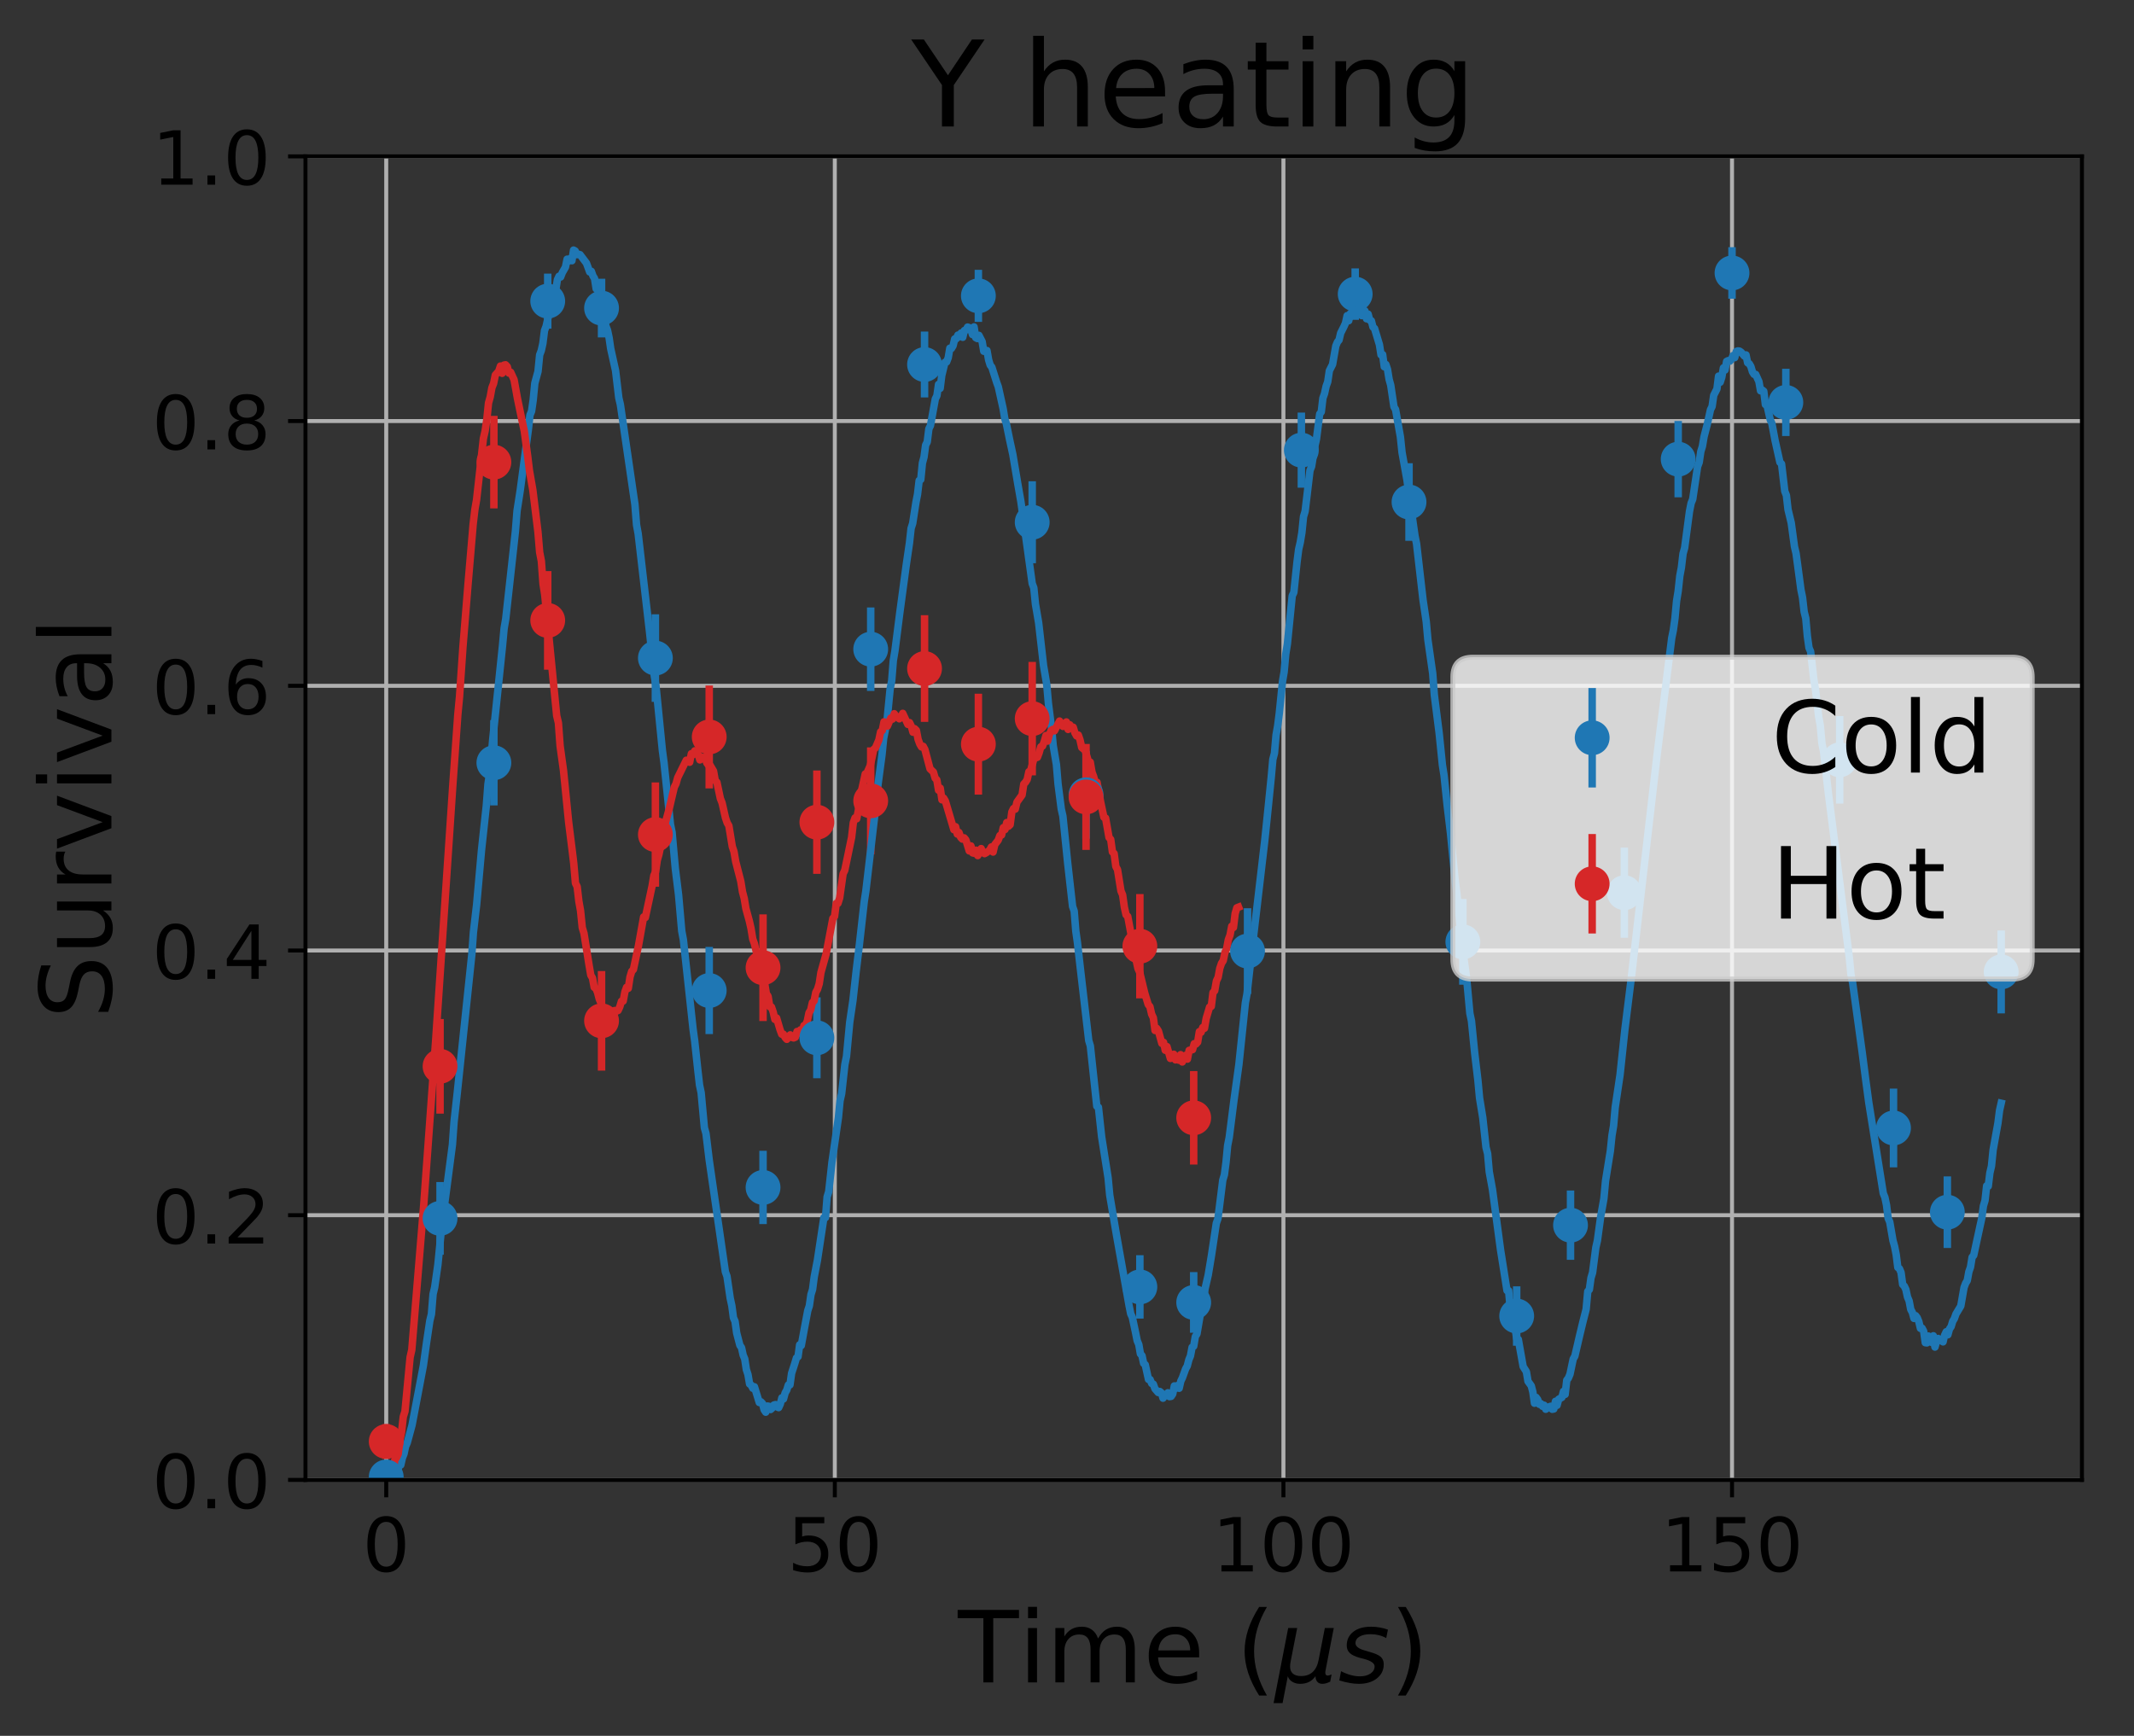 <?xml version="1.0" encoding="utf-8" standalone="no"?>
<!DOCTYPE svg PUBLIC "-//W3C//DTD SVG 1.1//EN"
  "http://www.w3.org/Graphics/SVG/1.1/DTD/svg11.dtd">
<!-- Created with matplotlib (http://matplotlib.org/) -->
<svg height="349pt" version="1.1" viewBox="0 0 429 349" width="429pt" xmlns="http://www.w3.org/2000/svg" xmlns:xlink="http://www.w3.org/1999/xlink">
 <rect x="0" y="0" width="429" height="349" fill="#333333" stroke="none"/>
 <defs>
  <style type="text/css">
*{stroke-linecap:butt;stroke-linejoin:round;}
  </style>
 </defs>
 <g id="figure_1">
  <g id="patch_1">
   <path d="M 0 349.665 
L 429.231 349.665 
L 429.231 0 
L 0 0 
z
" style="fill:none;"/>
  </g>
  <g id="axes_1">
   <g id="patch_2">
    <path d="M 61.411 297.548 
L 418.531 297.548 
L 418.531 31.436 
L 61.411 31.436 
z
" style="fill:none;"/>
   </g>
   <g id="matplotlib.axis_1">
    <g id="xtick_1">
     <g id="line2d_1">
      <path clip-path="url(#pcd39df9889)" d="M 77.644 297.548 
L 77.644 31.436 
" style="fill:none;stroke:#b0b0b0;stroke-linecap:square;stroke-width:0.8;"/>
     </g>
     <g id="line2d_2">
      <defs>
       <path d="M 0 0 
L 0 3.5 
" id="m005f0a59be" style="stroke:#000000;stroke-width:0.8;"/>
      </defs>
      <g>
       <use style="stroke:#000000;stroke-width:0.8;" x="77.644" xlink:href="#m005f0a59be" y="297.548"/>
      </g>
     </g>
     <g id="text_1">
      <!-- 0 -->
      <defs>
       <path d="M 31.781 66.406 
Q 24.172 66.406 20.328 58.906 
Q 16.5 51.422 16.5 36.375 
Q 16.5 21.391 20.328 13.891 
Q 24.172 6.391 31.781 6.391 
Q 39.453 6.391 43.281 13.891 
Q 47.125 21.391 47.125 36.375 
Q 47.125 51.422 43.281 58.906 
Q 39.453 66.406 31.781 66.406 
z
M 31.781 74.219 
Q 44.047 74.219 50.516 64.516 
Q 56.984 54.828 56.984 36.375 
Q 56.984 17.969 50.516 8.266 
Q 44.047 -1.422 31.781 -1.422 
Q 19.531 -1.422 13.062 8.266 
Q 6.594 17.969 6.594 36.375 
Q 6.594 54.828 13.062 64.516 
Q 19.531 74.219 31.781 74.219 
z
" id="DejaVuSans-30"/>
      </defs>
      <g transform="translate(72.872 315.946)scale(0.15 -0.15)">
       <use xlink:href="#DejaVuSans-30"/>
      </g>
     </g>
    </g>
    <g id="xtick_2">
     <g id="line2d_3">
      <path clip-path="url(#pcd39df9889)" d="M 167.825 297.548 
L 167.825 31.436 
" style="fill:none;stroke:#b0b0b0;stroke-linecap:square;stroke-width:0.8;"/>
     </g>
     <g id="line2d_4">
      <g>
       <use style="stroke:#000000;stroke-width:0.8;" x="167.825" xlink:href="#m005f0a59be" y="297.548"/>
      </g>
     </g>
     <g id="text_2">
      <!-- 50 -->
      <defs>
       <path d="M 10.797 72.906 
L 49.516 72.906 
L 49.516 64.594 
L 19.828 64.594 
L 19.828 46.734 
Q 21.969 47.469 24.109 47.828 
Q 26.266 48.188 28.422 48.188 
Q 40.625 48.188 47.75 41.5 
Q 54.891 34.812 54.891 23.391 
Q 54.891 11.625 47.562 5.094 
Q 40.234 -1.422 26.906 -1.422 
Q 22.312 -1.422 17.547 -0.641 
Q 12.797 0.141 7.719 1.703 
L 7.719 11.625 
Q 12.109 9.234 16.797 8.062 
Q 21.484 6.891 26.703 6.891 
Q 35.156 6.891 40.078 11.328 
Q 45.016 15.766 45.016 23.391 
Q 45.016 31 40.078 35.438 
Q 35.156 39.891 26.703 39.891 
Q 22.75 39.891 18.812 39.016 
Q 14.891 38.141 10.797 36.281 
z
" id="DejaVuSans-35"/>
      </defs>
      <g transform="translate(158.282 315.946)scale(0.15 -0.15)">
       <use xlink:href="#DejaVuSans-35"/>
       <use x="63.623" xlink:href="#DejaVuSans-30"/>
      </g>
     </g>
    </g>
    <g id="xtick_3">
     <g id="line2d_5">
      <path clip-path="url(#pcd39df9889)" d="M 258.007 297.548 
L 258.007 31.436 
" style="fill:none;stroke:#b0b0b0;stroke-linecap:square;stroke-width:0.8;"/>
     </g>
     <g id="line2d_6">
      <g>
       <use style="stroke:#000000;stroke-width:0.8;" x="258.007" xlink:href="#m005f0a59be" y="297.548"/>
      </g>
     </g>
     <g id="text_3">
      <!-- 100 -->
      <defs>
       <path d="M 12.406 8.297 
L 28.516 8.297 
L 28.516 63.922 
L 10.984 60.406 
L 10.984 69.391 
L 28.422 72.906 
L 38.281 72.906 
L 38.281 8.297 
L 54.391 8.297 
L 54.391 0 
L 12.406 0 
z
" id="DejaVuSans-31"/>
      </defs>
      <g transform="translate(243.692 315.946)scale(0.15 -0.15)">
       <use xlink:href="#DejaVuSans-31"/>
       <use x="63.623" xlink:href="#DejaVuSans-30"/>
       <use x="127.246" xlink:href="#DejaVuSans-30"/>
      </g>
     </g>
    </g>
    <g id="xtick_4">
     <g id="line2d_7">
      <path clip-path="url(#pcd39df9889)" d="M 348.189 297.548 
L 348.189 31.436 
" style="fill:none;stroke:#b0b0b0;stroke-linecap:square;stroke-width:0.8;"/>
     </g>
     <g id="line2d_8">
      <g>
       <use style="stroke:#000000;stroke-width:0.8;" x="348.189" xlink:href="#m005f0a59be" y="297.548"/>
      </g>
     </g>
     <g id="text_4">
      <!-- 150 -->
      <g transform="translate(333.873 315.946)scale(0.15 -0.15)">
       <use xlink:href="#DejaVuSans-31"/>
       <use x="63.623" xlink:href="#DejaVuSans-35"/>
       <use x="127.246" xlink:href="#DejaVuSans-30"/>
      </g>
     </g>
    </g>
    <g id="text_5">
     <!-- Time ($\mu s$) -->
     <defs>
      <path d="M -0.297 72.906 
L 61.375 72.906 
L 61.375 64.594 
L 35.5 64.594 
L 35.5 0 
L 25.594 0 
L 25.594 64.594 
L -0.297 64.594 
z
" id="DejaVuSans-54"/>
      <path d="M 9.422 54.688 
L 18.406 54.688 
L 18.406 0 
L 9.422 0 
z
M 9.422 75.984 
L 18.406 75.984 
L 18.406 64.594 
L 9.422 64.594 
z
" id="DejaVuSans-69"/>
      <path d="M 52 44.188 
Q 55.375 50.25 60.062 53.125 
Q 64.75 56 71.094 56 
Q 79.641 56 84.281 50.016 
Q 88.922 44.047 88.922 33.016 
L 88.922 0 
L 79.891 0 
L 79.891 32.719 
Q 79.891 40.578 77.094 44.375 
Q 74.312 48.188 68.609 48.188 
Q 61.625 48.188 57.562 43.547 
Q 53.516 38.922 53.516 30.906 
L 53.516 0 
L 44.484 0 
L 44.484 32.719 
Q 44.484 40.625 41.703 44.406 
Q 38.922 48.188 33.109 48.188 
Q 26.219 48.188 22.156 43.531 
Q 18.109 38.875 18.109 30.906 
L 18.109 0 
L 9.078 0 
L 9.078 54.688 
L 18.109 54.688 
L 18.109 46.188 
Q 21.188 51.219 25.484 53.609 
Q 29.781 56 35.688 56 
Q 41.656 56 45.828 52.969 
Q 50 49.953 52 44.188 
z
" id="DejaVuSans-6d"/>
      <path d="M 56.203 29.594 
L 56.203 25.203 
L 14.891 25.203 
Q 15.484 15.922 20.484 11.062 
Q 25.484 6.203 34.422 6.203 
Q 39.594 6.203 44.453 7.469 
Q 49.312 8.734 54.109 11.281 
L 54.109 2.781 
Q 49.266 0.734 44.188 -0.344 
Q 39.109 -1.422 33.891 -1.422 
Q 20.797 -1.422 13.156 6.188 
Q 5.516 13.812 5.516 26.812 
Q 5.516 40.234 12.766 48.109 
Q 20.016 56 32.328 56 
Q 43.359 56 49.781 48.891 
Q 56.203 41.797 56.203 29.594 
z
M 47.219 32.234 
Q 47.125 39.594 43.094 43.984 
Q 39.062 48.391 32.422 48.391 
Q 24.906 48.391 20.391 44.141 
Q 15.875 39.891 15.188 32.172 
z
" id="DejaVuSans-65"/>
      <path id="DejaVuSans-20"/>
      <path d="M 31 75.875 
Q 24.469 64.656 21.281 53.656 
Q 18.109 42.672 18.109 31.391 
Q 18.109 20.125 21.312 9.062 
Q 24.516 -2 31 -13.188 
L 23.188 -13.188 
Q 15.875 -1.703 12.234 9.375 
Q 8.594 20.453 8.594 31.391 
Q 8.594 42.281 12.203 53.312 
Q 15.828 64.359 23.188 75.875 
z
" id="DejaVuSans-28"/>
      <path d="M -1.312 -20.797 
L 13.375 54.688 
L 22.406 54.688 
L 15.766 20.656 
Q 15.578 19.625 15.422 18.359 
Q 15.281 17.094 15.281 15.828 
Q 15.281 11.281 18.141 8.828 
Q 21 6.391 26.312 6.391 
Q 33.547 6.391 37.984 10.484 
Q 42.438 14.594 44 22.797 
L 50.203 54.688 
L 59.188 54.688 
L 51.031 12.641 
Q 50.828 11.719 50.75 11.031 
Q 50.688 10.359 50.688 9.812 
Q 50.688 8.297 51.297 7.594 
Q 51.906 6.891 53.219 6.891 
Q 53.719 6.891 54.562 7.125 
Q 55.422 7.375 56.984 8.016 
L 55.609 0.781 
Q 53.469 -0.297 51.516 -0.859 
Q 49.562 -1.422 47.703 -1.422 
Q 44.484 -1.422 42.656 0.625 
Q 40.828 2.688 40.828 6.297 
Q 38.094 2.391 34.297 0.484 
Q 30.516 -1.422 25.391 -1.422 
Q 20.844 -1.422 17.453 0.672 
Q 14.062 2.781 12.984 6.203 
L 7.719 -20.797 
z
" id="DejaVuSans-Oblique-3bc"/>
      <path d="M 50 53.078 
L 48.297 44.578 
Q 44.734 46.531 40.766 47.5 
Q 36.812 48.484 32.625 48.484 
Q 25.531 48.484 21.453 46.062 
Q 17.391 43.656 17.391 39.5 
Q 17.391 34.672 26.859 32.078 
Q 27.594 31.891 27.938 31.781 
L 30.812 30.906 
Q 39.797 28.422 42.797 25.688 
Q 45.797 22.953 45.797 18.219 
Q 45.797 9.516 38.891 4.047 
Q 31.984 -1.422 20.797 -1.422 
Q 16.453 -1.422 11.672 -0.578 
Q 6.891 0.25 1.125 2 
L 2.875 11.281 
Q 7.812 8.734 12.594 7.422 
Q 17.391 6.109 21.781 6.109 
Q 28.375 6.109 32.5 8.938 
Q 36.625 11.766 36.625 16.109 
Q 36.625 20.797 25.781 23.688 
L 24.859 23.922 
L 21.781 24.703 
Q 14.938 26.516 11.766 29.469 
Q 8.594 32.422 8.594 37.016 
Q 8.594 45.75 15.156 50.875 
Q 21.734 56 33.016 56 
Q 37.453 56 41.672 55.266 
Q 45.906 54.547 50 53.078 
z
" id="DejaVuSans-Oblique-73"/>
      <path d="M 8.016 75.875 
L 15.828 75.875 
Q 23.141 64.359 26.781 53.312 
Q 30.422 42.281 30.422 31.391 
Q 30.422 20.453 26.781 9.375 
Q 23.141 -1.703 15.828 -13.188 
L 8.016 -13.188 
Q 14.5 -2 17.703 9.062 
Q 20.906 20.125 20.906 31.391 
Q 20.906 42.672 17.703 53.656 
Q 14.5 64.656 8.016 75.875 
z
" id="DejaVuSans-29"/>
     </defs>
     <g transform="translate(192.571 338.265)scale(0.2 -0.2)">
      <use transform="translate(0 0.016)" xlink:href="#DejaVuSans-54"/>
      <use transform="translate(61.084 0.016)" xlink:href="#DejaVuSans-69"/>
      <use transform="translate(88.867 0.016)" xlink:href="#DejaVuSans-6d"/>
      <use transform="translate(186.279 0.016)" xlink:href="#DejaVuSans-65"/>
      <use transform="translate(247.803 0.016)" xlink:href="#DejaVuSans-20"/>
      <use transform="translate(279.59 0.016)" xlink:href="#DejaVuSans-28"/>
      <use transform="translate(318.604 0.016)" xlink:href="#DejaVuSans-Oblique-3bc"/>
      <use transform="translate(382.227 0.016)" xlink:href="#DejaVuSans-Oblique-73"/>
      <use transform="translate(434.326 0.016)" xlink:href="#DejaVuSans-29"/>
     </g>
    </g>
   </g>
   <g id="matplotlib.axis_2">
    <g id="ytick_1">
     <g id="line2d_9">
      <path clip-path="url(#pcd39df9889)" d="M 61.411 297.548 
L 418.531 297.548 
" style="fill:none;stroke:#b0b0b0;stroke-linecap:square;stroke-width:0.8;"/>
     </g>
     <g id="line2d_10">
      <defs>
       <path d="M 0 0 
L -3.5 0 
" id="mc3ce260a5b" style="stroke:#000000;stroke-width:0.8;"/>
      </defs>
      <g>
       <use style="stroke:#000000;stroke-width:0.8;" x="61.411" xlink:href="#mc3ce260a5b" y="297.548"/>
      </g>
     </g>
     <g id="text_6">
      <!-- 0.0 -->
      <defs>
       <path d="M 10.688 12.406 
L 21 12.406 
L 21 0 
L 10.688 0 
z
" id="DejaVuSans-2e"/>
      </defs>
      <g transform="translate(30.556 303.247)scale(0.15 -0.15)">
       <use xlink:href="#DejaVuSans-30"/>
       <use x="63.623" xlink:href="#DejaVuSans-2e"/>
       <use x="95.41" xlink:href="#DejaVuSans-30"/>
      </g>
     </g>
    </g>
    <g id="ytick_2">
     <g id="line2d_11">
      <path clip-path="url(#pcd39df9889)" d="M 61.411 244.326 
L 418.531 244.326 
" style="fill:none;stroke:#b0b0b0;stroke-linecap:square;stroke-width:0.8;"/>
     </g>
     <g id="line2d_12">
      <g>
       <use style="stroke:#000000;stroke-width:0.8;" x="61.411" xlink:href="#mc3ce260a5b" y="244.326"/>
      </g>
     </g>
     <g id="text_7">
      <!-- 0.2 -->
      <defs>
       <path d="M 19.188 8.297 
L 53.609 8.297 
L 53.609 0 
L 7.328 0 
L 7.328 8.297 
Q 12.938 14.109 22.625 23.891 
Q 32.328 33.688 34.812 36.531 
Q 39.547 41.844 41.422 45.531 
Q 43.312 49.219 43.312 52.781 
Q 43.312 58.594 39.234 62.25 
Q 35.156 65.922 28.609 65.922 
Q 23.969 65.922 18.812 64.312 
Q 13.672 62.703 7.812 59.422 
L 7.812 69.391 
Q 13.766 71.781 18.938 73 
Q 24.125 74.219 28.422 74.219 
Q 39.75 74.219 46.484 68.547 
Q 53.219 62.891 53.219 53.422 
Q 53.219 48.922 51.531 44.891 
Q 49.859 40.875 45.406 35.406 
Q 44.188 33.984 37.641 27.219 
Q 31.109 20.453 19.188 8.297 
z
" id="DejaVuSans-32"/>
      </defs>
      <g transform="translate(30.556 250.025)scale(0.15 -0.15)">
       <use xlink:href="#DejaVuSans-30"/>
       <use x="63.623" xlink:href="#DejaVuSans-2e"/>
       <use x="95.41" xlink:href="#DejaVuSans-32"/>
      </g>
     </g>
    </g>
    <g id="ytick_3">
     <g id="line2d_13">
      <path clip-path="url(#pcd39df9889)" d="M 61.411 191.103 
L 418.531 191.103 
" style="fill:none;stroke:#b0b0b0;stroke-linecap:square;stroke-width:0.8;"/>
     </g>
     <g id="line2d_14">
      <g>
       <use style="stroke:#000000;stroke-width:0.8;" x="61.411" xlink:href="#mc3ce260a5b" y="191.103"/>
      </g>
     </g>
     <g id="text_8">
      <!-- 0.4 -->
      <defs>
       <path d="M 37.797 64.312 
L 12.891 25.391 
L 37.797 25.391 
z
M 35.203 72.906 
L 47.609 72.906 
L 47.609 25.391 
L 58.016 25.391 
L 58.016 17.188 
L 47.609 17.188 
L 47.609 0 
L 37.797 0 
L 37.797 17.188 
L 4.891 17.188 
L 4.891 26.703 
z
" id="DejaVuSans-34"/>
      </defs>
      <g transform="translate(30.556 196.802)scale(0.15 -0.15)">
       <use xlink:href="#DejaVuSans-30"/>
       <use x="63.623" xlink:href="#DejaVuSans-2e"/>
       <use x="95.41" xlink:href="#DejaVuSans-34"/>
      </g>
     </g>
    </g>
    <g id="ytick_4">
     <g id="line2d_15">
      <path clip-path="url(#pcd39df9889)" d="M 61.411 137.881 
L 418.531 137.881 
" style="fill:none;stroke:#b0b0b0;stroke-linecap:square;stroke-width:0.8;"/>
     </g>
     <g id="line2d_16">
      <g>
       <use style="stroke:#000000;stroke-width:0.8;" x="61.411" xlink:href="#mc3ce260a5b" y="137.881"/>
      </g>
     </g>
     <g id="text_9">
      <!-- 0.6 -->
      <defs>
       <path d="M 33.016 40.375 
Q 26.375 40.375 22.484 35.828 
Q 18.609 31.297 18.609 23.391 
Q 18.609 15.531 22.484 10.953 
Q 26.375 6.391 33.016 6.391 
Q 39.656 6.391 43.531 10.953 
Q 47.406 15.531 47.406 23.391 
Q 47.406 31.297 43.531 35.828 
Q 39.656 40.375 33.016 40.375 
z
M 52.594 71.297 
L 52.594 62.312 
Q 48.875 64.062 45.094 64.984 
Q 41.312 65.922 37.594 65.922 
Q 27.828 65.922 22.672 59.328 
Q 17.531 52.734 16.797 39.406 
Q 19.672 43.656 24.016 45.922 
Q 28.375 48.188 33.594 48.188 
Q 44.578 48.188 50.953 41.516 
Q 57.328 34.859 57.328 23.391 
Q 57.328 12.156 50.688 5.359 
Q 44.047 -1.422 33.016 -1.422 
Q 20.359 -1.422 13.672 8.266 
Q 6.984 17.969 6.984 36.375 
Q 6.984 53.656 15.188 63.938 
Q 23.391 74.219 37.203 74.219 
Q 40.922 74.219 44.703 73.484 
Q 48.484 72.75 52.594 71.297 
z
" id="DejaVuSans-36"/>
      </defs>
      <g transform="translate(30.556 143.58)scale(0.15 -0.15)">
       <use xlink:href="#DejaVuSans-30"/>
       <use x="63.623" xlink:href="#DejaVuSans-2e"/>
       <use x="95.41" xlink:href="#DejaVuSans-36"/>
      </g>
     </g>
    </g>
    <g id="ytick_5">
     <g id="line2d_17">
      <path clip-path="url(#pcd39df9889)" d="M 61.411 84.659 
L 418.531 84.659 
" style="fill:none;stroke:#b0b0b0;stroke-linecap:square;stroke-width:0.8;"/>
     </g>
     <g id="line2d_18">
      <g>
       <use style="stroke:#000000;stroke-width:0.8;" x="61.411" xlink:href="#mc3ce260a5b" y="84.659"/>
      </g>
     </g>
     <g id="text_10">
      <!-- 0.8 -->
      <defs>
       <path d="M 31.781 34.625 
Q 24.75 34.625 20.719 30.859 
Q 16.703 27.094 16.703 20.516 
Q 16.703 13.922 20.719 10.156 
Q 24.75 6.391 31.781 6.391 
Q 38.812 6.391 42.859 10.172 
Q 46.922 13.969 46.922 20.516 
Q 46.922 27.094 42.891 30.859 
Q 38.875 34.625 31.781 34.625 
z
M 21.922 38.812 
Q 15.578 40.375 12.031 44.719 
Q 8.5 49.078 8.5 55.328 
Q 8.5 64.062 14.719 69.141 
Q 20.953 74.219 31.781 74.219 
Q 42.672 74.219 48.875 69.141 
Q 55.078 64.062 55.078 55.328 
Q 55.078 49.078 51.531 44.719 
Q 48 40.375 41.703 38.812 
Q 48.828 37.156 52.797 32.312 
Q 56.781 27.484 56.781 20.516 
Q 56.781 9.906 50.312 4.234 
Q 43.844 -1.422 31.781 -1.422 
Q 19.734 -1.422 13.25 4.234 
Q 6.781 9.906 6.781 20.516 
Q 6.781 27.484 10.781 32.312 
Q 14.797 37.156 21.922 38.812 
z
M 18.312 54.391 
Q 18.312 48.734 21.844 45.562 
Q 25.391 42.391 31.781 42.391 
Q 38.141 42.391 41.719 45.562 
Q 45.312 48.734 45.312 54.391 
Q 45.312 60.062 41.719 63.234 
Q 38.141 66.406 31.781 66.406 
Q 25.391 66.406 21.844 63.234 
Q 18.312 60.062 18.312 54.391 
z
" id="DejaVuSans-38"/>
      </defs>
      <g transform="translate(30.556 90.357)scale(0.15 -0.15)">
       <use xlink:href="#DejaVuSans-30"/>
       <use x="63.623" xlink:href="#DejaVuSans-2e"/>
       <use x="95.41" xlink:href="#DejaVuSans-38"/>
      </g>
     </g>
    </g>
    <g id="ytick_6">
     <g id="line2d_19">
      <path clip-path="url(#pcd39df9889)" d="M 61.411 31.436 
L 418.531 31.436 
" style="fill:none;stroke:#b0b0b0;stroke-linecap:square;stroke-width:0.8;"/>
     </g>
     <g id="line2d_20">
      <g>
       <use style="stroke:#000000;stroke-width:0.8;" x="61.411" xlink:href="#mc3ce260a5b" y="31.436"/>
      </g>
     </g>
     <g id="text_11">
      <!-- 1.0 -->
      <g transform="translate(30.556 37.135)scale(0.15 -0.15)">
       <use xlink:href="#DejaVuSans-31"/>
       <use x="63.623" xlink:href="#DejaVuSans-2e"/>
       <use x="95.41" xlink:href="#DejaVuSans-30"/>
      </g>
     </g>
    </g>
    <g id="text_12">
     <!-- Survival -->
     <defs>
      <path d="M 53.516 70.516 
L 53.516 60.891 
Q 47.906 63.578 42.922 64.891 
Q 37.938 66.219 33.297 66.219 
Q 25.25 66.219 20.875 63.094 
Q 16.5 59.969 16.5 54.203 
Q 16.5 49.359 19.406 46.891 
Q 22.312 44.438 30.422 42.922 
L 36.375 41.703 
Q 47.406 39.594 52.656 34.297 
Q 57.906 29 57.906 20.125 
Q 57.906 9.516 50.797 4.047 
Q 43.703 -1.422 29.984 -1.422 
Q 24.812 -1.422 18.969 -0.25 
Q 13.141 0.922 6.891 3.219 
L 6.891 13.375 
Q 12.891 10.016 18.656 8.297 
Q 24.422 6.594 29.984 6.594 
Q 38.422 6.594 43.016 9.906 
Q 47.609 13.234 47.609 19.391 
Q 47.609 24.75 44.312 27.781 
Q 41.016 30.812 33.5 32.328 
L 27.484 33.5 
Q 16.453 35.688 11.516 40.375 
Q 6.594 45.062 6.594 53.422 
Q 6.594 63.094 13.406 68.656 
Q 20.219 74.219 32.172 74.219 
Q 37.312 74.219 42.625 73.281 
Q 47.953 72.359 53.516 70.516 
z
" id="DejaVuSans-53"/>
      <path d="M 8.5 21.578 
L 8.5 54.688 
L 17.484 54.688 
L 17.484 21.922 
Q 17.484 14.156 20.5 10.266 
Q 23.531 6.391 29.594 6.391 
Q 36.859 6.391 41.078 11.031 
Q 45.312 15.672 45.312 23.688 
L 45.312 54.688 
L 54.297 54.688 
L 54.297 0 
L 45.312 0 
L 45.312 8.406 
Q 42.047 3.422 37.719 1 
Q 33.406 -1.422 27.688 -1.422 
Q 18.266 -1.422 13.375 4.438 
Q 8.5 10.297 8.5 21.578 
z
M 31.109 56 
z
" id="DejaVuSans-75"/>
      <path d="M 41.109 46.297 
Q 39.594 47.172 37.812 47.578 
Q 36.031 48 33.891 48 
Q 26.266 48 22.188 43.047 
Q 18.109 38.094 18.109 28.812 
L 18.109 0 
L 9.078 0 
L 9.078 54.688 
L 18.109 54.688 
L 18.109 46.188 
Q 20.953 51.172 25.484 53.578 
Q 30.031 56 36.531 56 
Q 37.453 56 38.578 55.875 
Q 39.703 55.766 41.062 55.516 
z
" id="DejaVuSans-72"/>
      <path d="M 2.984 54.688 
L 12.5 54.688 
L 29.594 8.797 
L 46.688 54.688 
L 56.203 54.688 
L 35.688 0 
L 23.484 0 
z
" id="DejaVuSans-76"/>
      <path d="M 34.281 27.484 
Q 23.391 27.484 19.188 25 
Q 14.984 22.516 14.984 16.5 
Q 14.984 11.719 18.141 8.906 
Q 21.297 6.109 26.703 6.109 
Q 34.188 6.109 38.703 11.406 
Q 43.219 16.703 43.219 25.484 
L 43.219 27.484 
z
M 52.203 31.203 
L 52.203 0 
L 43.219 0 
L 43.219 8.297 
Q 40.141 3.328 35.547 0.953 
Q 30.953 -1.422 24.312 -1.422 
Q 15.922 -1.422 10.953 3.297 
Q 6 8.016 6 15.922 
Q 6 25.141 12.172 29.828 
Q 18.359 34.516 30.609 34.516 
L 43.219 34.516 
L 43.219 35.406 
Q 43.219 41.609 39.141 45 
Q 35.062 48.391 27.688 48.391 
Q 23 48.391 18.547 47.266 
Q 14.109 46.141 10.016 43.891 
L 10.016 52.203 
Q 14.938 54.109 19.578 55.047 
Q 24.219 56 28.609 56 
Q 40.484 56 46.344 49.844 
Q 52.203 43.703 52.203 31.203 
z
" id="DejaVuSans-61"/>
      <path d="M 9.422 75.984 
L 18.406 75.984 
L 18.406 0 
L 9.422 0 
z
" id="DejaVuSans-6c"/>
     </defs>
     <g transform="translate(22.397 204.811)rotate(-90)scale(0.2 -0.2)">
      <use xlink:href="#DejaVuSans-53"/>
      <use x="63.477" xlink:href="#DejaVuSans-75"/>
      <use x="126.855" xlink:href="#DejaVuSans-72"/>
      <use x="167.969" xlink:href="#DejaVuSans-76"/>
      <use x="227.148" xlink:href="#DejaVuSans-69"/>
      <use x="254.932" xlink:href="#DejaVuSans-76"/>
      <use x="314.111" xlink:href="#DejaVuSans-61"/>
      <use x="375.391" xlink:href="#DejaVuSans-6c"/>
     </g>
    </g>
   </g>
   <g id="LineCollection_1">
    <path clip-path="url(#pcd39df9889)" d="M 77.644 297.548 
L 77.644 296.366 
" style="fill:none;stroke:#1f77b4;stroke-width:1.5;"/>
    <path clip-path="url(#pcd39df9889)" d="M 88.465 252.262 
L 88.465 237.657 
" style="fill:none;stroke:#1f77b4;stroke-width:1.5;"/>
    <path clip-path="url(#pcd39df9889)" d="M 99.287 161.934 
L 99.287 144.781 
" style="fill:none;stroke:#1f77b4;stroke-width:1.5;"/>
    <path clip-path="url(#pcd39df9889)" d="M 110.109 66.072 
L 110.109 55.012 
" style="fill:none;stroke:#1f77b4;stroke-width:1.5;"/>
    <path clip-path="url(#pcd39df9889)" d="M 120.931 67.842 
L 120.931 56.042 
" style="fill:none;stroke:#1f77b4;stroke-width:1.5;"/>
    <path clip-path="url(#pcd39df9889)" d="M 131.753 141.115 
L 131.753 123.508 
" style="fill:none;stroke:#1f77b4;stroke-width:1.5;"/>
    <path clip-path="url(#pcd39df9889)" d="M 142.575 207.908 
L 142.575 190.389 
" style="fill:none;stroke:#1f77b4;stroke-width:1.5;"/>
    <path clip-path="url(#pcd39df9889)" d="M 153.396 246.112 
L 153.396 231.373 
" style="fill:none;stroke:#1f77b4;stroke-width:1.5;"/>
    <path clip-path="url(#pcd39df9889)" d="M 164.218 216.792 
L 164.218 200.524 
" style="fill:none;stroke:#1f77b4;stroke-width:1.5;"/>
    <path clip-path="url(#pcd39df9889)" d="M 175.04 138.911 
L 175.04 122.13 
" style="fill:none;stroke:#1f77b4;stroke-width:1.5;"/>
    <path clip-path="url(#pcd39df9889)" d="M 185.862 79.914 
L 185.862 66.665 
" style="fill:none;stroke:#1f77b4;stroke-width:1.5;"/>
    <path clip-path="url(#pcd39df9889)" d="M 196.684 64.711 
L 196.684 54.243 
" style="fill:none;stroke:#1f77b4;stroke-width:1.5;"/>
    <path clip-path="url(#pcd39df9889)" d="M 207.505 113.248 
L 207.505 96.754 
" style="fill:none;stroke:#1f77b4;stroke-width:1.5;"/>
    <path clip-path="url(#pcd39df9889)" d="M 218.327 168.629 
L 218.327 150.977 
" style="fill:none;stroke:#1f77b4;stroke-width:1.5;"/>
    <path clip-path="url(#pcd39df9889)" d="M 229.149 265.116 
L 229.149 252.365 
" style="fill:none;stroke:#1f77b4;stroke-width:1.5;"/>
    <path clip-path="url(#pcd39df9889)" d="M 239.971 267.962 
L 239.971 255.768 
" style="fill:none;stroke:#1f77b4;stroke-width:1.5;"/>
    <path clip-path="url(#pcd39df9889)" d="M 250.793 199.832 
L 250.793 182.607 
" style="fill:none;stroke:#1f77b4;stroke-width:1.5;"/>
    <path clip-path="url(#pcd39df9889)" d="M 261.615 98.055 
L 261.615 82.952 
" style="fill:none;stroke:#1f77b4;stroke-width:1.5;"/>
    <path clip-path="url(#pcd39df9889)" d="M 272.436 64.307 
L 272.436 53.96 
" style="fill:none;stroke:#1f77b4;stroke-width:1.5;"/>
    <path clip-path="url(#pcd39df9889)" d="M 283.258 108.739 
L 283.258 93.129 
" style="fill:none;stroke:#1f77b4;stroke-width:1.5;"/>
    <path clip-path="url(#pcd39df9889)" d="M 294.08 197.986 
L 294.08 180.75 
" style="fill:none;stroke:#1f77b4;stroke-width:1.5;"/>
    <path clip-path="url(#pcd39df9889)" d="M 304.902 270.569 
L 304.902 258.622 
" style="fill:none;stroke:#1f77b4;stroke-width:1.5;"/>
    <path clip-path="url(#pcd39df9889)" d="M 315.724 253.297 
L 315.724 239.358 
" style="fill:none;stroke:#1f77b4;stroke-width:1.5;"/>
    <path clip-path="url(#pcd39df9889)" d="M 326.545 188.543 
L 326.545 170.426 
" style="fill:none;stroke:#1f77b4;stroke-width:1.5;"/>
    <path clip-path="url(#pcd39df9889)" d="M 337.367 99.985 
L 337.367 84.646 
" style="fill:none;stroke:#1f77b4;stroke-width:1.5;"/>
    <path clip-path="url(#pcd39df9889)" d="M 348.189 60.058 
L 348.189 49.701 
" style="fill:none;stroke:#1f77b4;stroke-width:1.5;"/>
    <path clip-path="url(#pcd39df9889)" d="M 359.011 87.664 
L 359.011 74.148 
" style="fill:none;stroke:#1f77b4;stroke-width:1.5;"/>
    <path clip-path="url(#pcd39df9889)" d="M 369.833 161.566 
L 369.833 143.973 
" style="fill:none;stroke:#1f77b4;stroke-width:1.5;"/>
    <path clip-path="url(#pcd39df9889)" d="M 380.655 234.708 
L 380.655 218.865 
" style="fill:none;stroke:#1f77b4;stroke-width:1.5;"/>
    <path clip-path="url(#pcd39df9889)" d="M 391.476 250.919 
L 391.476 236.523 
" style="fill:none;stroke:#1f77b4;stroke-width:1.5;"/>
    <path clip-path="url(#pcd39df9889)" d="M 402.298 203.745 
L 402.298 187.075 
" style="fill:none;stroke:#1f77b4;stroke-width:1.5;"/>
   </g>
   <g id="LineCollection_2">
    <path clip-path="url(#pcd39df9889)" d="M 77.644 293.318 
L 77.644 286.327 
" style="fill:none;stroke:#d62728;stroke-width:1.5;"/>
    <path clip-path="url(#pcd39df9889)" d="M 88.465 223.9 
L 88.465 204.877 
" style="fill:none;stroke:#d62728;stroke-width:1.5;"/>
    <path clip-path="url(#pcd39df9889)" d="M 99.287 102.219 
L 99.287 83.616 
" style="fill:none;stroke:#d62728;stroke-width:1.5;"/>
    <path clip-path="url(#pcd39df9889)" d="M 110.109 134.65 
L 110.109 114.825 
" style="fill:none;stroke:#d62728;stroke-width:1.5;"/>
    <path clip-path="url(#pcd39df9889)" d="M 120.931 215.251 
L 120.931 195.23 
" style="fill:none;stroke:#d62728;stroke-width:1.5;"/>
    <path clip-path="url(#pcd39df9889)" d="M 131.753 178.281 
L 131.753 157.315 
" style="fill:none;stroke:#d62728;stroke-width:1.5;"/>
    <path clip-path="url(#pcd39df9889)" d="M 142.575 158.509 
L 142.575 137.824 
" style="fill:none;stroke:#d62728;stroke-width:1.5;"/>
    <path clip-path="url(#pcd39df9889)" d="M 153.396 205.291 
L 153.396 183.842 
" style="fill:none;stroke:#d62728;stroke-width:1.5;"/>
    <path clip-path="url(#pcd39df9889)" d="M 164.218 175.693 
L 164.218 154.914 
" style="fill:none;stroke:#d62728;stroke-width:1.5;"/>
    <path clip-path="url(#pcd39df9889)" d="M 175.04 171.767 
L 175.04 150.26 
" style="fill:none;stroke:#d62728;stroke-width:1.5;"/>
    <path clip-path="url(#pcd39df9889)" d="M 185.862 145.143 
L 185.862 123.693 
" style="fill:none;stroke:#d62728;stroke-width:1.5;"/>
    <path clip-path="url(#pcd39df9889)" d="M 196.684 159.762 
L 196.684 139.481 
" style="fill:none;stroke:#d62728;stroke-width:1.5;"/>
    <path clip-path="url(#pcd39df9889)" d="M 207.505 155.889 
L 207.505 133.079 
" style="fill:none;stroke:#d62728;stroke-width:1.5;"/>
    <path clip-path="url(#pcd39df9889)" d="M 218.327 170.875 
L 218.327 149.58 
" style="fill:none;stroke:#d62728;stroke-width:1.5;"/>
    <path clip-path="url(#pcd39df9889)" d="M 229.149 200.729 
L 229.149 179.761 
" style="fill:none;stroke:#d62728;stroke-width:1.5;"/>
    <path clip-path="url(#pcd39df9889)" d="M 239.971 234.144 
L 239.971 215.344 
" style="fill:none;stroke:#d62728;stroke-width:1.5;"/>
   </g>
   <g id="line2d_21">
    <path clip-path="url(#pcd39df9889)" d="M 77.644 297.056 
L 78.618 297.056 
L 79.267 295.986 
L 79.592 296.66 
L 79.916 295.986 
L 80.241 294.473 
L 80.566 294.546 
L 80.89 293.133 
L 81.215 292.306 
L 81.54 290.808 
L 81.864 290.09 
L 82.838 286.506 
L 85.111 274.55 
L 85.76 269.873 
L 86.409 265.536 
L 86.734 264.207 
L 87.059 260.188 
L 87.383 258.814 
L 88.033 254.258 
L 88.682 247.73 
L 89.007 246.345 
L 89.331 242.511 
L 90.955 230.118 
L 91.279 225.542 
L 91.928 219.689 
L 94.85 191.899 
L 95.175 187.416 
L 95.824 181.825 
L 96.798 170.939 
L 97.772 161.928 
L 98.097 157.646 
L 98.422 155.542 
L 99.071 148.516 
L 101.019 129.832 
L 101.343 126.333 
L 101.668 124.447 
L 103.291 109.777 
L 103.616 106.772 
L 103.941 102.716 
L 104.59 98.534 
L 106.213 86.389 
L 106.538 83.46 
L 106.863 82.681 
L 107.187 80.437 
L 107.512 77.053 
L 108.161 74.662 
L 108.486 71.356 
L 108.811 70.499 
L 109.135 69.044 
L 109.46 66.46 
L 109.784 65.619 
L 110.758 61.274 
L 111.083 60.601 
L 111.732 58.221 
L 112.057 56.235 
L 112.382 55.542 
L 112.706 55.688 
L 113.031 54.837 
L 113.68 53.701 
L 114.005 52.113 
L 114.33 52.493 
L 114.654 51.953 
L 114.979 52.42 
L 115.304 50.284 
L 115.628 50.464 
L 115.953 51.199 
L 116.278 51.12 
L 116.602 51.199 
L 117.901 52.912 
L 118.55 54.683 
L 118.875 54.549 
L 119.199 55.468 
L 119.524 55.992 
L 119.849 58.063 
L 120.173 58.319 
L 120.498 59.526 
L 121.147 62.63 
L 121.472 63.32 
L 121.797 65.539 
L 122.121 66.37 
L 122.446 67.893 
L 122.771 70.111 
L 123.745 74.497 
L 124.394 79.969 
L 124.719 81.365 
L 127.64 101.427 
L 127.965 105.523 
L 128.29 107.299 
L 130.562 126.9 
L 131.536 135.936 
L 131.861 137.808 
L 133.16 150.889 
L 133.484 153.312 
L 134.134 159.51 
L 134.783 165.746 
L 135.108 167.333 
L 135.757 174.601 
L 136.406 179.85 
L 137.055 187.212 
L 137.38 188.937 
L 139.328 206.897 
L 139.653 209.289 
L 140.302 215.321 
L 140.627 218.152 
L 140.951 219.689 
L 141.601 226.741 
L 141.925 227.894 
L 142.575 233.252 
L 145.821 255.704 
L 146.146 256.612 
L 146.795 261.023 
L 147.12 262.518 
L 147.444 264.948 
L 147.769 265.67 
L 148.094 268.007 
L 148.743 270.492 
L 149.068 270.945 
L 149.392 272.44 
L 149.717 273.227 
L 150.042 275.368 
L 150.366 276.357 
L 150.691 278.25 
L 151.016 278.493 
L 151.34 279.123 
L 151.665 278.823 
L 152.639 281.983 
L 152.964 281.844 
L 153.288 282.181 
L 153.613 283.449 
L 153.937 283.931 
L 154.262 282.692 
L 154.587 282.746 
L 154.911 283.392 
L 155.236 283.1 
L 155.561 282.494 
L 155.885 282.404 
L 156.21 282.874 
L 156.535 283.007 
L 156.859 282.304 
L 157.184 281.033 
L 157.509 281.272 
L 157.833 280.064 
L 158.158 279.493 
L 158.483 278.45 
L 158.807 278.436 
L 159.132 276.116 
L 159.781 274.116 
L 160.106 273.028 
L 160.431 272.765 
L 160.755 270.377 
L 161.08 270.534 
L 161.729 266.988 
L 162.379 263.527 
L 162.703 262.543 
L 163.028 260.292 
L 163.352 259.259 
L 163.677 256.745 
L 164.326 253.38 
L 165.625 244.811 
L 165.95 244.811 
L 166.274 240.657 
L 166.599 239.597 
L 167.248 233.705 
L 168.547 224.706 
L 168.872 221.316 
L 169.196 219.894 
L 169.846 214.017 
L 170.17 212.408 
L 170.82 205.538 
L 171.469 201.134 
L 172.118 195.26 
L 172.767 189.879 
L 173.741 181.248 
L 174.066 179.126 
L 175.689 165.305 
L 176.014 162.65 
L 176.339 158.993 
L 177.313 151.705 
L 177.637 148.462 
L 178.287 145.187 
L 178.936 138.592 
L 179.261 136.856 
L 179.585 132.797 
L 179.91 130.873 
L 180.884 123.223 
L 182.182 113.595 
L 182.832 109.166 
L 183.156 106.233 
L 183.481 105.215 
L 184.13 101.021 
L 184.455 99.349 
L 184.78 96.613 
L 185.104 96.424 
L 185.429 93.107 
L 185.754 91.907 
L 186.078 89.5 
L 186.403 88.847 
L 186.728 86.228 
L 187.052 85.56 
L 188.026 80.212 
L 188.351 79.553 
L 188.676 77.28 
L 189 78.083 
L 189.325 75.472 
L 189.974 72.834 
L 190.299 72.773 
L 190.623 71.924 
L 190.948 70.007 
L 191.273 70.056 
L 191.597 69.514 
L 191.922 68.138 
L 192.247 68.102 
L 192.571 67.374 
L 192.896 67.704 
L 193.221 66.948 
L 193.545 67.813 
L 193.87 66.447 
L 194.195 66.357 
L 194.519 65.762 
L 194.844 65.867 
L 195.169 66.096 
L 195.493 67.262 
L 195.818 65.722 
L 196.143 67.881 
L 196.467 68.062 
L 196.792 67.423 
L 197.441 68.682 
L 197.766 70.619 
L 198.091 70.63 
L 198.415 70.477 
L 198.74 72.345 
L 199.064 73.414 
L 199.389 73.818 
L 200.363 76.881 
L 200.688 77.769 
L 201.662 82.167 
L 201.986 84.146 
L 202.311 85.21 
L 202.96 88.379 
L 203.61 91.373 
L 204.584 97.15 
L 205.233 100.857 
L 207.505 117.321 
L 207.83 118.196 
L 208.155 121.441 
L 208.804 125.254 
L 209.778 133.784 
L 210.427 137.639 
L 210.752 141.34 
L 211.401 146.47 
L 211.726 149.905 
L 212.375 153.736 
L 212.7 157.634 
L 213.349 162.666 
L 213.674 164.091 
L 214.648 173.616 
L 215.622 182.247 
L 215.947 183.179 
L 216.271 187.203 
L 216.596 189.503 
L 217.245 195.234 
L 218.868 209.197 
L 219.193 210.292 
L 220.492 222.413 
L 220.816 222.621 
L 221.466 228.578 
L 222.764 236.828 
L 223.089 240.282 
L 224.388 247.958 
L 226.985 262.534 
L 227.309 264.154 
L 227.634 264.867 
L 228.283 267.928 
L 228.608 269.547 
L 228.933 270.324 
L 229.257 272.19 
L 229.582 272.572 
L 229.907 274.105 
L 230.231 274.385 
L 230.881 277.339 
L 231.205 277.367 
L 231.53 278.159 
L 231.855 278.293 
L 232.179 279.206 
L 232.829 279.967 
L 233.153 279.766 
L 233.478 280.033 
L 233.803 281.115 
L 234.127 280.624 
L 234.452 280.467 
L 234.776 280.028 
L 235.101 280.802 
L 235.426 280.753 
L 235.75 280.283 
L 236.075 278.648 
L 236.4 279.138 
L 236.724 278.561 
L 237.049 279.118 
L 237.374 277.681 
L 237.698 277.021 
L 238.348 275.218 
L 238.672 274.647 
L 238.997 273.39 
L 239.322 272.606 
L 239.646 270.881 
L 239.971 270.669 
L 240.296 268.727 
L 240.62 268.202 
L 241.27 264.41 
L 241.594 262.743 
L 241.919 261.837 
L 242.244 259.165 
L 242.893 256.328 
L 243.542 252.422 
L 244.516 245.94 
L 244.841 245.03 
L 245.815 237.269 
L 246.139 236.205 
L 246.464 233.721 
L 246.789 230.328 
L 247.113 228.69 
L 248.087 221.04 
L 249.061 213.99 
L 250.36 201.599 
L 250.685 199.83 
L 251.659 191.186 
L 254.256 168.997 
L 254.905 162.731 
L 255.554 156.312 
L 255.879 152.688 
L 256.204 151.449 
L 256.528 147.775 
L 256.853 145.945 
L 257.178 143.406 
L 257.827 136.987 
L 258.152 135.086 
L 258.476 131.497 
L 258.801 129.47 
L 259.775 119.795 
L 260.1 119.114 
L 260.749 112.949 
L 261.073 110.429 
L 261.398 109.028 
L 261.723 107.055 
L 262.047 103.871 
L 262.372 102.79 
L 263.346 94.604 
L 263.671 93.778 
L 264.32 89.735 
L 264.645 88.301 
L 265.294 83.242 
L 265.619 82.808 
L 265.943 80.053 
L 266.268 79.137 
L 266.593 77.663 
L 266.917 76.763 
L 267.242 74.536 
L 267.891 73.263 
L 268.541 69.548 
L 268.865 68.765 
L 269.19 68.364 
L 269.515 66.973 
L 270.164 65.683 
L 270.488 64.964 
L 270.813 63.467 
L 271.138 64.484 
L 271.462 63.032 
L 271.787 62.868 
L 272.112 62.277 
L 272.436 62.069 
L 272.761 62.569 
L 273.41 61.323 
L 273.735 63.453 
L 274.06 62.478 
L 274.384 62.493 
L 274.709 64.089 
L 275.034 63.152 
L 275.358 64.373 
L 275.683 64.498 
L 276.008 65.749 
L 276.332 66.057 
L 277.306 69.297 
L 277.631 71.345 
L 277.956 71.291 
L 278.28 73.739 
L 278.605 73.283 
L 278.929 74.264 
L 279.254 76.263 
L 279.579 77.44 
L 280.228 81.805 
L 280.553 82.334 
L 281.527 87.854 
L 281.851 90.962 
L 282.825 96.374 
L 284.449 107.702 
L 284.773 109.315 
L 286.072 120.6 
L 286.721 125.012 
L 287.046 128.591 
L 288.02 135.406 
L 288.344 139.725 
L 289.318 147.416 
L 289.968 153.794 
L 290.292 155.853 
L 290.942 162.054 
L 291.591 167.495 
L 292.565 177.349 
L 292.89 179.773 
L 293.864 189.536 
L 294.838 196.686 
L 295.487 203.737 
L 295.812 205.282 
L 296.461 211.763 
L 297.11 217.246 
L 297.435 220.745 
L 298.084 224.721 
L 298.733 230.681 
L 299.058 231.95 
L 299.383 235.595 
L 300.032 239.152 
L 301.655 251.28 
L 302.954 259.474 
L 303.279 259.49 
L 303.603 263.092 
L 304.253 264.752 
L 304.902 269.118 
L 305.227 269.299 
L 306.2 274.757 
L 306.85 275.792 
L 307.174 277.722 
L 307.824 278.619 
L 308.148 279.843 
L 308.473 282.128 
L 308.798 280.948 
L 309.122 281.389 
L 309.447 282.34 
L 309.772 282.216 
L 310.096 282.745 
L 310.421 282.53 
L 310.746 283.335 
L 311.395 282.855 
L 311.72 282.746 
L 312.044 283.342 
L 312.369 283.278 
L 312.694 281.74 
L 313.018 282.548 
L 313.343 281.322 
L 313.992 280.951 
L 314.317 279.736 
L 314.641 280.355 
L 314.966 277.504 
L 315.291 277.075 
L 315.615 276.298 
L 316.265 273.227 
L 316.589 272.674 
L 317.563 268.482 
L 318.213 265.779 
L 318.862 263.239 
L 319.187 259.656 
L 319.511 259.267 
L 319.836 256.93 
L 320.161 255.858 
L 320.81 250.826 
L 321.135 249.393 
L 321.784 244.629 
L 322.433 240.979 
L 322.758 237.453 
L 323.732 231.393 
L 324.056 228.279 
L 324.381 226.336 
L 324.706 222.636 
L 325.68 216.095 
L 326.654 206.976 
L 327.952 196.526 
L 332.497 157.149 
L 333.147 151.593 
L 336.069 128.273 
L 336.393 126.689 
L 336.718 124.32 
L 337.043 120.821 
L 337.367 118.827 
L 337.692 115.82 
L 338.017 114.077 
L 338.341 111.318 
L 338.666 110.156 
L 339.64 102.819 
L 339.965 101.178 
L 340.289 100.374 
L 341.263 93.83 
L 341.588 92.969 
L 341.912 90.779 
L 342.237 89.735 
L 342.562 87.819 
L 343.211 85.308 
L 343.86 82.374 
L 344.185 81.728 
L 344.51 79.479 
L 345.159 78.199 
L 345.484 75.622 
L 345.808 76.853 
L 346.133 75.852 
L 346.458 73.967 
L 346.782 74.4 
L 347.107 72.654 
L 347.432 72.499 
L 347.756 72.613 
L 348.081 72.23 
L 348.406 71.484 
L 348.73 71.913 
L 349.055 70.661 
L 349.38 70.554 
L 349.704 70.597 
L 350.029 70.823 
L 350.678 71.59 
L 351.003 71.356 
L 351.327 72.936 
L 351.652 73.132 
L 351.977 73.68 
L 352.301 74.764 
L 352.626 75.264 
L 352.951 75.283 
L 353.6 76.721 
L 353.925 78.572 
L 354.249 78.408 
L 354.574 78.667 
L 354.899 81.34 
L 355.223 81.494 
L 355.873 84.39 
L 356.197 85.113 
L 356.847 88.562 
L 357.821 92.949 
L 358.145 93.269 
L 358.795 98.764 
L 359.119 99.593 
L 359.444 102.433 
L 360.093 105.127 
L 360.742 109.893 
L 361.067 111.281 
L 361.716 116.104 
L 362.041 118.553 
L 362.366 120.151 
L 362.69 123.003 
L 363.015 124.311 
L 363.34 127.942 
L 363.664 130.247 
L 363.989 130.998 
L 364.638 136.635 
L 364.963 138.596 
L 365.612 144.118 
L 365.937 145.877 
L 366.262 149.449 
L 366.586 151.034 
L 367.56 159.494 
L 371.781 192.609 
L 372.105 195.98 
L 372.43 197.571 
L 374.378 211.741 
L 375.027 216.793 
L 375.677 221.647 
L 378.598 239.937 
L 378.923 240.738 
L 379.248 242.298 
L 379.572 244.932 
L 379.897 245.683 
L 380.546 249.419 
L 380.871 250.599 
L 381.196 252.264 
L 381.52 254.825 
L 381.845 255.075 
L 382.17 255.85 
L 382.494 258.251 
L 382.819 258.585 
L 383.144 259.275 
L 383.468 260.78 
L 383.793 261.55 
L 384.118 263.265 
L 384.442 263.873 
L 384.767 265.073 
L 385.092 264.512 
L 385.416 264.93 
L 385.741 265.715 
L 386.065 267.074 
L 386.39 267.036 
L 386.715 267.65 
L 387.039 269.956 
L 387.364 269.997 
L 387.689 268.617 
L 388.013 269.75 
L 388.338 269.904 
L 388.663 268.57 
L 388.987 270.838 
L 389.312 269.688 
L 389.637 269.108 
L 390.611 269.791 
L 390.935 268.432 
L 391.26 267.754 
L 391.585 268.363 
L 391.909 267.188 
L 392.234 266.725 
L 392.559 265.651 
L 392.883 265.127 
L 393.208 264.198 
L 394.182 262.577 
L 394.831 258.861 
L 395.156 257.999 
L 395.48 257.472 
L 395.805 255.689 
L 396.13 254.767 
L 396.454 252.769 
L 396.779 252.394 
L 397.428 249.373 
L 398.402 244.885 
L 398.727 242.464 
L 399.052 241.375 
L 399.376 238.419 
L 399.701 238.493 
L 400.026 235.824 
L 400.35 234.448 
L 400.675 231.221 
L 401.649 225.795 
L 401.974 223.264 
L 402.298 221.816 
L 402.298 221.816 
" style="fill:none;stroke:#1f77b4;stroke-linecap:square;stroke-width:1.5;"/>
   </g>
   <g id="line2d_22">
    <path clip-path="url(#pcd39df9889)" d="M 77.644 297.044 
L 77.986 297.044 
L 78.329 296.436 
L 78.672 297.044 
L 79.014 296.664 
L 79.357 293.536 
L 79.7 293.081 
L 80.043 292.364 
L 80.385 289.641 
L 80.728 287.938 
L 81.071 284.848 
L 81.413 283.76 
L 82.441 272.906 
L 82.784 271.388 
L 85.183 242.254 
L 87.582 209.219 
L 91.009 158.154 
L 92.037 143.667 
L 92.379 140.101 
L 93.065 130.081 
L 94.093 117.408 
L 95.121 105.375 
L 95.464 102.447 
L 95.806 100.49 
L 97.177 88.167 
L 97.52 86.678 
L 97.862 84.364 
L 98.205 81.023 
L 98.548 79.81 
L 98.891 77.946 
L 99.233 77.08 
L 99.576 75.396 
L 100.261 74.632 
L 100.604 73.594 
L 100.947 75.06 
L 101.289 73.413 
L 101.632 73.342 
L 101.975 73.717 
L 102.317 75.017 
L 102.66 74.846 
L 103.345 76.351 
L 104.031 80.156 
L 105.059 85.092 
L 105.402 86.685 
L 106.087 91.776 
L 106.43 94.594 
L 107.115 98.518 
L 108.143 106.929 
L 108.486 111.032 
L 108.829 112.803 
L 109.171 117.427 
L 109.514 119.606 
L 111.913 143.903 
L 112.255 145.324 
L 112.598 149.971 
L 113.284 154.944 
L 114.312 165.283 
L 114.997 170.759 
L 115.34 173.573 
L 115.682 177.567 
L 116.025 178.258 
L 116.368 181.202 
L 116.71 183.12 
L 117.053 186.504 
L 117.396 187.635 
L 118.424 194.06 
L 118.767 196.059 
L 119.109 196.645 
L 119.452 198.505 
L 119.795 198.728 
L 120.137 199.574 
L 120.48 200.895 
L 120.823 201.674 
L 121.165 203.11 
L 121.508 202.878 
L 121.851 204.031 
L 122.193 204.035 
L 122.536 203.15 
L 122.879 203.914 
L 123.222 203.623 
L 123.564 203.172 
L 123.907 203.311 
L 124.25 203.168 
L 124.592 202.437 
L 124.935 201.306 
L 125.278 201.271 
L 125.62 199.437 
L 125.963 198.496 
L 126.306 198.71 
L 126.648 196.437 
L 126.991 195.3 
L 127.334 194.924 
L 128.362 190.081 
L 129.39 184.354 
L 129.733 184.476 
L 131.103 178.079 
L 131.446 176.011 
L 131.789 175.306 
L 132.132 172.955 
L 132.474 171.753 
L 132.817 170.119 
L 133.16 167.79 
L 133.845 165.11 
L 134.53 162.614 
L 135.216 159.683 
L 135.558 158.258 
L 135.901 157.571 
L 136.244 156.339 
L 137.957 152.854 
L 138.3 153.127 
L 138.643 153.257 
L 138.985 151.528 
L 139.328 151.721 
L 139.671 150.957 
L 140.013 151.2 
L 140.356 151.687 
L 140.699 152.783 
L 141.041 152.212 
L 141.384 152.334 
L 141.727 152.245 
L 142.07 153.366 
L 142.412 153.832 
L 142.755 153.874 
L 143.44 155.024 
L 143.783 156.93 
L 144.126 157.296 
L 144.811 160.537 
L 145.154 161.404 
L 145.839 164.414 
L 146.182 165.428 
L 146.525 166.018 
L 147.21 170.197 
L 147.553 171.222 
L 147.895 173.216 
L 148.923 177.201 
L 149.266 179.324 
L 149.609 180.616 
L 149.951 182.686 
L 150.637 185.172 
L 150.98 186.69 
L 151.322 188.793 
L 151.665 189.733 
L 152.693 194.254 
L 153.036 195.187 
L 153.378 197.017 
L 153.721 197.702 
L 154.064 199.789 
L 154.406 200.303 
L 154.749 202.419 
L 155.092 202.468 
L 155.435 203.476 
L 155.777 204.959 
L 156.12 204.676 
L 156.805 206.992 
L 157.148 207.93 
L 157.491 207.932 
L 157.833 208.589 
L 158.176 208.962 
L 158.861 208.063 
L 159.204 208.589 
L 159.547 208.681 
L 159.889 208.539 
L 160.232 207.381 
L 160.575 207.65 
L 160.918 207.058 
L 161.26 207.891 
L 161.603 206.211 
L 161.946 206.073 
L 162.288 205.296 
L 162.631 203.632 
L 162.974 203.052 
L 163.316 201.572 
L 163.659 201.24 
L 164.002 199.517 
L 164.344 198.899 
L 164.687 197.798 
L 165.03 195.542 
L 166.058 191.867 
L 167.429 184.652 
L 167.771 184.257 
L 168.114 181.628 
L 168.457 181.62 
L 168.799 180.528 
L 169.485 175.691 
L 169.828 174.962 
L 171.198 168.368 
L 171.541 165.411 
L 171.884 164.439 
L 172.226 164.621 
L 172.569 162.863 
L 172.912 160.251 
L 173.94 155.605 
L 174.283 155.425 
L 174.968 153.874 
L 175.653 150.671 
L 175.996 150.375 
L 176.681 148.778 
L 177.024 147.145 
L 177.367 146.873 
L 177.709 145.128 
L 178.052 145.678 
L 178.395 145.989 
L 179.08 144.375 
L 179.423 144.577 
L 179.766 143.5 
L 180.108 143.946 
L 180.794 144.517 
L 181.136 144.122 
L 181.479 143.423 
L 182.507 145.644 
L 182.85 145.285 
L 183.192 145.985 
L 183.535 147.222 
L 183.878 146.512 
L 184.221 146.86 
L 184.563 148.655 
L 184.906 149.579 
L 185.249 150.173 
L 185.591 150.055 
L 185.934 150.704 
L 186.619 153.278 
L 186.962 154.572 
L 187.647 155.241 
L 187.99 156.447 
L 188.333 156.801 
L 188.676 158.878 
L 189.018 158.466 
L 189.361 160.811 
L 189.704 160.471 
L 190.046 161.055 
L 191.76 166.824 
L 192.102 166.217 
L 192.445 167.695 
L 192.788 167.385 
L 193.131 168.36 
L 193.473 168.707 
L 193.816 168.455 
L 194.159 168.847 
L 194.844 171.077 
L 195.187 170.077 
L 195.529 171.479 
L 195.872 171.558 
L 196.215 170.936 
L 196.557 172.022 
L 196.9 171.442 
L 197.243 170.614 
L 197.585 171.396 
L 197.928 171.628 
L 198.271 171.442 
L 198.956 170.932 
L 199.299 170.284 
L 199.642 171.309 
L 199.984 169.813 
L 200.67 168.93 
L 201.012 167.988 
L 201.355 167.877 
L 201.698 166.402 
L 202.04 166.778 
L 202.383 165.378 
L 202.726 166.13 
L 203.069 165.812 
L 203.411 163.24 
L 203.754 162.561 
L 204.097 162.685 
L 204.439 161.271 
L 205.467 159.837 
L 205.81 157.642 
L 206.153 157.284 
L 206.495 156.726 
L 206.838 155.153 
L 207.181 154.944 
L 207.866 152.481 
L 208.552 152.258 
L 208.894 151.364 
L 209.237 150.152 
L 209.58 150.009 
L 209.922 149.116 
L 210.265 147.88 
L 210.608 149.002 
L 210.95 147.677 
L 211.293 146.894 
L 211.636 146.648 
L 211.979 146.941 
L 213.007 144.974 
L 213.692 146.049 
L 214.035 145.87 
L 214.377 145.153 
L 214.72 146.656 
L 215.063 145.725 
L 215.405 146.202 
L 215.748 146.21 
L 216.091 147.349 
L 216.433 147.961 
L 216.776 147.787 
L 217.119 148.765 
L 217.462 150.3 
L 218.147 150.852 
L 218.832 153.203 
L 219.175 153.232 
L 219.518 155.229 
L 219.86 156.143 
L 220.203 157.38 
L 220.546 157.292 
L 221.231 161.093 
L 221.917 164.318 
L 222.259 164.488 
L 222.945 168.38 
L 223.287 168.769 
L 223.63 171.288 
L 223.973 171.616 
L 224.315 174.203 
L 224.658 174.858 
L 225.343 179.124 
L 225.686 179.944 
L 226.029 182.41 
L 226.372 183.922 
L 226.714 184.266 
L 227.4 187.953 
L 227.742 190.115 
L 228.085 190.486 
L 228.428 193.186 
L 228.77 194.738 
L 229.113 195.494 
L 230.141 199.728 
L 230.827 201.971 
L 231.169 202.392 
L 231.512 203.896 
L 231.855 204.631 
L 232.197 207.185 
L 232.54 206.765 
L 232.883 207.304 
L 233.568 209.781 
L 233.911 209.564 
L 234.253 211.165 
L 234.596 210.419 
L 235.281 212.807 
L 235.967 211.961 
L 236.31 213.094 
L 236.652 212.642 
L 236.995 213.165 
L 237.338 212.047 
L 237.68 213.517 
L 238.023 212.356 
L 238.366 212.178 
L 238.708 212.943 
L 239.051 211.184 
L 239.736 211.04 
L 240.079 209.837 
L 240.422 209.906 
L 240.765 209.532 
L 241.107 207.418 
L 241.45 207.545 
L 241.793 206.574 
L 242.135 206.751 
L 242.478 204.775 
L 243.163 202.477 
L 243.506 202.34 
L 243.849 199.569 
L 244.191 199.201 
L 244.534 197.231 
L 244.877 196.511 
L 245.22 194.681 
L 245.562 193.677 
L 245.905 193.152 
L 246.248 191.519 
L 246.59 190.742 
L 246.933 188.921 
L 247.276 188.004 
L 247.618 186.213 
L 247.961 186.479 
L 248.304 183.674 
L 248.646 182.518 
L 248.989 182.385 
L 248.989 182.385 
" style="fill:none;stroke:#d62728;stroke-linecap:square;stroke-width:1.5;"/>
   </g>
   <g id="line2d_23">
    <defs>
     <path d="M 0 3 
C 0.796 3 1.559 2.684 2.121 2.121 
C 2.684 1.559 3 0.796 3 0 
C 3 -0.796 2.684 -1.559 2.121 -2.121 
C 1.559 -2.684 0.796 -3 0 -3 
C -0.796 -3 -1.559 -2.684 -2.121 -2.121 
C -2.684 -1.559 -3 -0.796 -3 0 
C -3 0.796 -2.684 1.559 -2.121 2.121 
C -1.559 2.684 -0.796 3 0 3 
z
" id="mcb2457e3ba" style="stroke:#1f77b4;"/>
    </defs>
    <g clip-path="url(#pcd39df9889)">
     <use style="fill:#1f77b4;stroke:#1f77b4;" x="77.644" xlink:href="#mcb2457e3ba" y="296.957"/>
     <use style="fill:#1f77b4;stroke:#1f77b4;" x="88.465" xlink:href="#mcb2457e3ba" y="244.959"/>
     <use style="fill:#1f77b4;stroke:#1f77b4;" x="99.287" xlink:href="#mcb2457e3ba" y="153.358"/>
     <use style="fill:#1f77b4;stroke:#1f77b4;" x="110.109" xlink:href="#mcb2457e3ba" y="60.542"/>
     <use style="fill:#1f77b4;stroke:#1f77b4;" x="120.931" xlink:href="#mcb2457e3ba" y="61.942"/>
     <use style="fill:#1f77b4;stroke:#1f77b4;" x="131.753" xlink:href="#mcb2457e3ba" y="132.311"/>
     <use style="fill:#1f77b4;stroke:#1f77b4;" x="142.575" xlink:href="#mcb2457e3ba" y="199.149"/>
     <use style="fill:#1f77b4;stroke:#1f77b4;" x="153.396" xlink:href="#mcb2457e3ba" y="238.742"/>
     <use style="fill:#1f77b4;stroke:#1f77b4;" x="164.218" xlink:href="#mcb2457e3ba" y="208.658"/>
     <use style="fill:#1f77b4;stroke:#1f77b4;" x="175.04" xlink:href="#mcb2457e3ba" y="130.521"/>
     <use style="fill:#1f77b4;stroke:#1f77b4;" x="185.862" xlink:href="#mcb2457e3ba" y="73.29"/>
     <use style="fill:#1f77b4;stroke:#1f77b4;" x="196.684" xlink:href="#mcb2457e3ba" y="59.477"/>
     <use style="fill:#1f77b4;stroke:#1f77b4;" x="207.505" xlink:href="#mcb2457e3ba" y="105.001"/>
     <use style="fill:#1f77b4;stroke:#1f77b4;" x="218.327" xlink:href="#mcb2457e3ba" y="159.803"/>
     <use style="fill:#1f77b4;stroke:#1f77b4;" x="229.149" xlink:href="#mcb2457e3ba" y="258.74"/>
     <use style="fill:#1f77b4;stroke:#1f77b4;" x="239.971" xlink:href="#mcb2457e3ba" y="261.865"/>
     <use style="fill:#1f77b4;stroke:#1f77b4;" x="250.793" xlink:href="#mcb2457e3ba" y="191.22"/>
     <use style="fill:#1f77b4;stroke:#1f77b4;" x="261.615" xlink:href="#mcb2457e3ba" y="90.503"/>
     <use style="fill:#1f77b4;stroke:#1f77b4;" x="272.436" xlink:href="#mcb2457e3ba" y="59.134"/>
     <use style="fill:#1f77b4;stroke:#1f77b4;" x="283.258" xlink:href="#mcb2457e3ba" y="100.934"/>
     <use style="fill:#1f77b4;stroke:#1f77b4;" x="294.08" xlink:href="#mcb2457e3ba" y="189.368"/>
     <use style="fill:#1f77b4;stroke:#1f77b4;" x="304.902" xlink:href="#mcb2457e3ba" y="264.595"/>
     <use style="fill:#1f77b4;stroke:#1f77b4;" x="315.724" xlink:href="#mcb2457e3ba" y="246.328"/>
     <use style="fill:#1f77b4;stroke:#1f77b4;" x="326.545" xlink:href="#mcb2457e3ba" y="179.484"/>
     <use style="fill:#1f77b4;stroke:#1f77b4;" x="337.367" xlink:href="#mcb2457e3ba" y="92.316"/>
     <use style="fill:#1f77b4;stroke:#1f77b4;" x="348.189" xlink:href="#mcb2457e3ba" y="54.879"/>
     <use style="fill:#1f77b4;stroke:#1f77b4;" x="359.011" xlink:href="#mcb2457e3ba" y="80.906"/>
     <use style="fill:#1f77b4;stroke:#1f77b4;" x="369.833" xlink:href="#mcb2457e3ba" y="152.769"/>
     <use style="fill:#1f77b4;stroke:#1f77b4;" x="380.655" xlink:href="#mcb2457e3ba" y="226.787"/>
     <use style="fill:#1f77b4;stroke:#1f77b4;" x="391.476" xlink:href="#mcb2457e3ba" y="243.721"/>
     <use style="fill:#1f77b4;stroke:#1f77b4;" x="402.298" xlink:href="#mcb2457e3ba" y="195.41"/>
    </g>
   </g>
   <g id="line2d_24">
    <defs>
     <path d="M 0 3 
C 0.796 3 1.559 2.684 2.121 2.121 
C 2.684 1.559 3 0.796 3 0 
C 3 -0.796 2.684 -1.559 2.121 -2.121 
C 1.559 -2.684 0.796 -3 0 -3 
C -0.796 -3 -1.559 -2.684 -2.121 -2.121 
C -2.684 -1.559 -3 -0.796 -3 0 
C -3 0.796 -2.684 1.559 -2.121 2.121 
C -1.559 2.684 -0.796 3 0 3 
z
" id="m4d17eb6f4c" style="stroke:#d62728;"/>
    </defs>
    <g clip-path="url(#pcd39df9889)">
     <use style="fill:#d62728;stroke:#d62728;" x="77.644" xlink:href="#m4d17eb6f4c" y="289.822"/>
     <use style="fill:#d62728;stroke:#d62728;" x="88.465" xlink:href="#m4d17eb6f4c" y="214.388"/>
     <use style="fill:#d62728;stroke:#d62728;" x="99.287" xlink:href="#m4d17eb6f4c" y="92.917"/>
     <use style="fill:#d62728;stroke:#d62728;" x="110.109" xlink:href="#m4d17eb6f4c" y="124.738"/>
     <use style="fill:#d62728;stroke:#d62728;" x="120.931" xlink:href="#m4d17eb6f4c" y="205.241"/>
     <use style="fill:#d62728;stroke:#d62728;" x="131.753" xlink:href="#m4d17eb6f4c" y="167.798"/>
     <use style="fill:#d62728;stroke:#d62728;" x="142.575" xlink:href="#m4d17eb6f4c" y="148.166"/>
     <use style="fill:#d62728;stroke:#d62728;" x="153.396" xlink:href="#m4d17eb6f4c" y="194.567"/>
     <use style="fill:#d62728;stroke:#d62728;" x="164.218" xlink:href="#m4d17eb6f4c" y="165.304"/>
     <use style="fill:#d62728;stroke:#d62728;" x="175.04" xlink:href="#m4d17eb6f4c" y="161.014"/>
     <use style="fill:#d62728;stroke:#d62728;" x="185.862" xlink:href="#m4d17eb6f4c" y="134.418"/>
     <use style="fill:#d62728;stroke:#d62728;" x="196.684" xlink:href="#m4d17eb6f4c" y="149.621"/>
     <use style="fill:#d62728;stroke:#d62728;" x="207.505" xlink:href="#m4d17eb6f4c" y="144.484"/>
     <use style="fill:#d62728;stroke:#d62728;" x="218.327" xlink:href="#m4d17eb6f4c" y="160.228"/>
     <use style="fill:#d62728;stroke:#d62728;" x="229.149" xlink:href="#m4d17eb6f4c" y="190.245"/>
     <use style="fill:#d62728;stroke:#d62728;" x="239.971" xlink:href="#m4d17eb6f4c" y="224.744"/>
    </g>
   </g>
   <g id="patch_3">
    <path d="M 61.411 297.548 
L 61.411 31.436 
" style="fill:none;stroke:#000000;stroke-linecap:square;stroke-linejoin:miter;stroke-width:0.8;"/>
   </g>
   <g id="patch_4">
    <path d="M 418.531 297.548 
L 418.531 31.436 
" style="fill:none;stroke:#000000;stroke-linecap:square;stroke-linejoin:miter;stroke-width:0.8;"/>
   </g>
   <g id="patch_5">
    <path d="M 61.411 297.548 
L 418.531 297.548 
" style="fill:none;stroke:#000000;stroke-linecap:square;stroke-linejoin:miter;stroke-width:0.8;"/>
   </g>
   <g id="patch_6">
    <path d="M 61.411 31.436 
L 418.531 31.436 
" style="fill:none;stroke:#000000;stroke-linecap:square;stroke-linejoin:miter;stroke-width:0.8;"/>
   </g>
   <g id="text_13">
    <!-- Y heating -->
    <defs>
     <path d="M -0.203 72.906 
L 10.406 72.906 
L 30.609 42.922 
L 50.688 72.906 
L 61.281 72.906 
L 35.5 34.719 
L 35.5 0 
L 25.594 0 
L 25.594 34.719 
z
" id="DejaVuSans-59"/>
     <path d="M 54.891 33.016 
L 54.891 0 
L 45.906 0 
L 45.906 32.719 
Q 45.906 40.484 42.875 44.328 
Q 39.844 48.188 33.797 48.188 
Q 26.516 48.188 22.312 43.547 
Q 18.109 38.922 18.109 30.906 
L 18.109 0 
L 9.078 0 
L 9.078 75.984 
L 18.109 75.984 
L 18.109 46.188 
Q 21.344 51.125 25.703 53.562 
Q 30.078 56 35.797 56 
Q 45.219 56 50.047 50.172 
Q 54.891 44.344 54.891 33.016 
z
" id="DejaVuSans-68"/>
     <path d="M 18.312 70.219 
L 18.312 54.688 
L 36.812 54.688 
L 36.812 47.703 
L 18.312 47.703 
L 18.312 18.016 
Q 18.312 11.328 20.141 9.422 
Q 21.969 7.516 27.594 7.516 
L 36.812 7.516 
L 36.812 0 
L 27.594 0 
Q 17.188 0 13.234 3.875 
Q 9.281 7.766 9.281 18.016 
L 9.281 47.703 
L 2.688 47.703 
L 2.688 54.688 
L 9.281 54.688 
L 9.281 70.219 
z
" id="DejaVuSans-74"/>
     <path d="M 54.891 33.016 
L 54.891 0 
L 45.906 0 
L 45.906 32.719 
Q 45.906 40.484 42.875 44.328 
Q 39.844 48.188 33.797 48.188 
Q 26.516 48.188 22.312 43.547 
Q 18.109 38.922 18.109 30.906 
L 18.109 0 
L 9.078 0 
L 9.078 54.688 
L 18.109 54.688 
L 18.109 46.188 
Q 21.344 51.125 25.703 53.562 
Q 30.078 56 35.797 56 
Q 45.219 56 50.047 50.172 
Q 54.891 44.344 54.891 33.016 
z
" id="DejaVuSans-6e"/>
     <path d="M 45.406 27.984 
Q 45.406 37.75 41.375 43.109 
Q 37.359 48.484 30.078 48.484 
Q 22.859 48.484 18.828 43.109 
Q 14.797 37.75 14.797 27.984 
Q 14.797 18.266 18.828 12.891 
Q 22.859 7.516 30.078 7.516 
Q 37.359 7.516 41.375 12.891 
Q 45.406 18.266 45.406 27.984 
z
M 54.391 6.781 
Q 54.391 -7.172 48.188 -13.984 
Q 42 -20.797 29.203 -20.797 
Q 24.469 -20.797 20.266 -20.094 
Q 16.062 -19.391 12.109 -17.922 
L 12.109 -9.188 
Q 16.062 -11.328 19.922 -12.344 
Q 23.781 -13.375 27.781 -13.375 
Q 36.625 -13.375 41.016 -8.766 
Q 45.406 -4.156 45.406 5.172 
L 45.406 9.625 
Q 42.625 4.781 38.281 2.391 
Q 33.938 0 27.875 0 
Q 17.828 0 11.672 7.656 
Q 5.516 15.328 5.516 27.984 
Q 5.516 40.672 11.672 48.328 
Q 17.828 56 27.875 56 
Q 33.938 56 38.281 53.609 
Q 42.625 51.219 45.406 46.391 
L 45.406 54.688 
L 54.391 54.688 
z
" id="DejaVuSans-67"/>
    </defs>
    <g transform="translate(183.224 25.436)scale(0.24 -0.24)">
     <use xlink:href="#DejaVuSans-59"/>
     <use x="61.084" xlink:href="#DejaVuSans-20"/>
     <use x="92.871" xlink:href="#DejaVuSans-68"/>
     <use x="156.25" xlink:href="#DejaVuSans-65"/>
     <use x="217.773" xlink:href="#DejaVuSans-61"/>
     <use x="279.053" xlink:href="#DejaVuSans-74"/>
     <use x="318.262" xlink:href="#DejaVuSans-69"/>
     <use x="346.045" xlink:href="#DejaVuSans-6e"/>
     <use x="409.424" xlink:href="#DejaVuSans-67"/>
    </g>
   </g>
   <g id="legend_1">
    <g id="patch_7">
     <path d="M 296.075 196.849 
L 404.531 196.849 
Q 408.531 196.849 408.531 192.849 
L 408.531 136.136 
Q 408.531 132.136 404.531 132.136 
L 296.075 132.136 
Q 292.075 132.136 292.075 136.136 
L 292.075 192.849 
Q 292.075 196.849 296.075 196.849 
z
" style="fill:#ffffff;opacity:0.8;stroke:#cccccc;stroke-linejoin:miter;"/>
    </g>
    <g id="LineCollection_3">
     <path d="M 320.075 158.333 
L 320.075 138.333 
" style="fill:none;stroke:#1f77b4;stroke-width:1.5;"/>
    </g>
    <g id="line2d_25"/>
    <g id="line2d_26">
     <g>
      <use style="fill:#1f77b4;stroke:#1f77b4;" x="320.075" xlink:href="#mcb2457e3ba" y="148.333"/>
     </g>
    </g>
    <g id="text_14">
     <!-- Cold -->
     <defs>
      <path d="M 64.406 67.281 
L 64.406 56.891 
Q 59.422 61.531 53.781 63.812 
Q 48.141 66.109 41.797 66.109 
Q 29.297 66.109 22.656 58.469 
Q 16.016 50.828 16.016 36.375 
Q 16.016 21.969 22.656 14.328 
Q 29.297 6.688 41.797 6.688 
Q 48.141 6.688 53.781 8.984 
Q 59.422 11.281 64.406 15.922 
L 64.406 5.609 
Q 59.234 2.094 53.438 0.328 
Q 47.656 -1.422 41.219 -1.422 
Q 24.656 -1.422 15.125 8.703 
Q 5.609 18.844 5.609 36.375 
Q 5.609 53.953 15.125 64.078 
Q 24.656 74.219 41.219 74.219 
Q 47.75 74.219 53.531 72.484 
Q 59.328 70.75 64.406 67.281 
z
" id="DejaVuSans-43"/>
      <path d="M 30.609 48.391 
Q 23.391 48.391 19.188 42.75 
Q 14.984 37.109 14.984 27.297 
Q 14.984 17.484 19.156 11.844 
Q 23.344 6.203 30.609 6.203 
Q 37.797 6.203 41.984 11.859 
Q 46.188 17.531 46.188 27.297 
Q 46.188 37.016 41.984 42.703 
Q 37.797 48.391 30.609 48.391 
z
M 30.609 56 
Q 42.328 56 49.016 48.375 
Q 55.719 40.766 55.719 27.297 
Q 55.719 13.875 49.016 6.219 
Q 42.328 -1.422 30.609 -1.422 
Q 18.844 -1.422 12.172 6.219 
Q 5.516 13.875 5.516 27.297 
Q 5.516 40.766 12.172 48.375 
Q 18.844 56 30.609 56 
z
" id="DejaVuSans-6f"/>
      <path d="M 45.406 46.391 
L 45.406 75.984 
L 54.391 75.984 
L 54.391 0 
L 45.406 0 
L 45.406 8.203 
Q 42.578 3.328 38.25 0.953 
Q 33.938 -1.422 27.875 -1.422 
Q 17.969 -1.422 11.734 6.484 
Q 5.516 14.406 5.516 27.297 
Q 5.516 40.188 11.734 48.094 
Q 17.969 56 27.875 56 
Q 33.938 56 38.25 53.625 
Q 42.578 51.266 45.406 46.391 
z
M 14.797 27.297 
Q 14.797 17.391 18.875 11.75 
Q 22.953 6.109 30.078 6.109 
Q 37.203 6.109 41.297 11.75 
Q 45.406 17.391 45.406 27.297 
Q 45.406 37.203 41.297 42.844 
Q 37.203 48.484 30.078 48.484 
Q 22.953 48.484 18.875 42.844 
Q 14.797 37.203 14.797 27.297 
z
" id="DejaVuSans-64"/>
     </defs>
     <g transform="translate(356.075 155.333)scale(0.2 -0.2)">
      <use xlink:href="#DejaVuSans-43"/>
      <use x="69.824" xlink:href="#DejaVuSans-6f"/>
      <use x="131.006" xlink:href="#DejaVuSans-6c"/>
      <use x="158.789" xlink:href="#DejaVuSans-64"/>
     </g>
    </g>
    <g id="LineCollection_4">
     <path d="M 320.075 187.689 
L 320.075 167.689 
" style="fill:none;stroke:#d62728;stroke-width:1.5;"/>
    </g>
    <g id="line2d_27"/>
    <g id="line2d_28">
     <g>
      <use style="fill:#d62728;stroke:#d62728;" x="320.075" xlink:href="#m4d17eb6f4c" y="177.689"/>
     </g>
    </g>
    <g id="text_15">
     <!-- Hot -->
     <defs>
      <path d="M 9.812 72.906 
L 19.672 72.906 
L 19.672 43.016 
L 55.516 43.016 
L 55.516 72.906 
L 65.375 72.906 
L 65.375 0 
L 55.516 0 
L 55.516 34.719 
L 19.672 34.719 
L 19.672 0 
L 9.812 0 
z
" id="DejaVuSans-48"/>
     </defs>
     <g transform="translate(356.075 184.689)scale(0.2 -0.2)">
      <use xlink:href="#DejaVuSans-48"/>
      <use x="75.195" xlink:href="#DejaVuSans-6f"/>
      <use x="136.377" xlink:href="#DejaVuSans-74"/>
     </g>
    </g>
   </g>
  </g>
 </g>
 <defs>
  <clipPath id="pcd39df9889">
   <rect height="266.112" width="357.12" x="61.411" y="31.436"/>
  </clipPath>
 </defs>
</svg>
